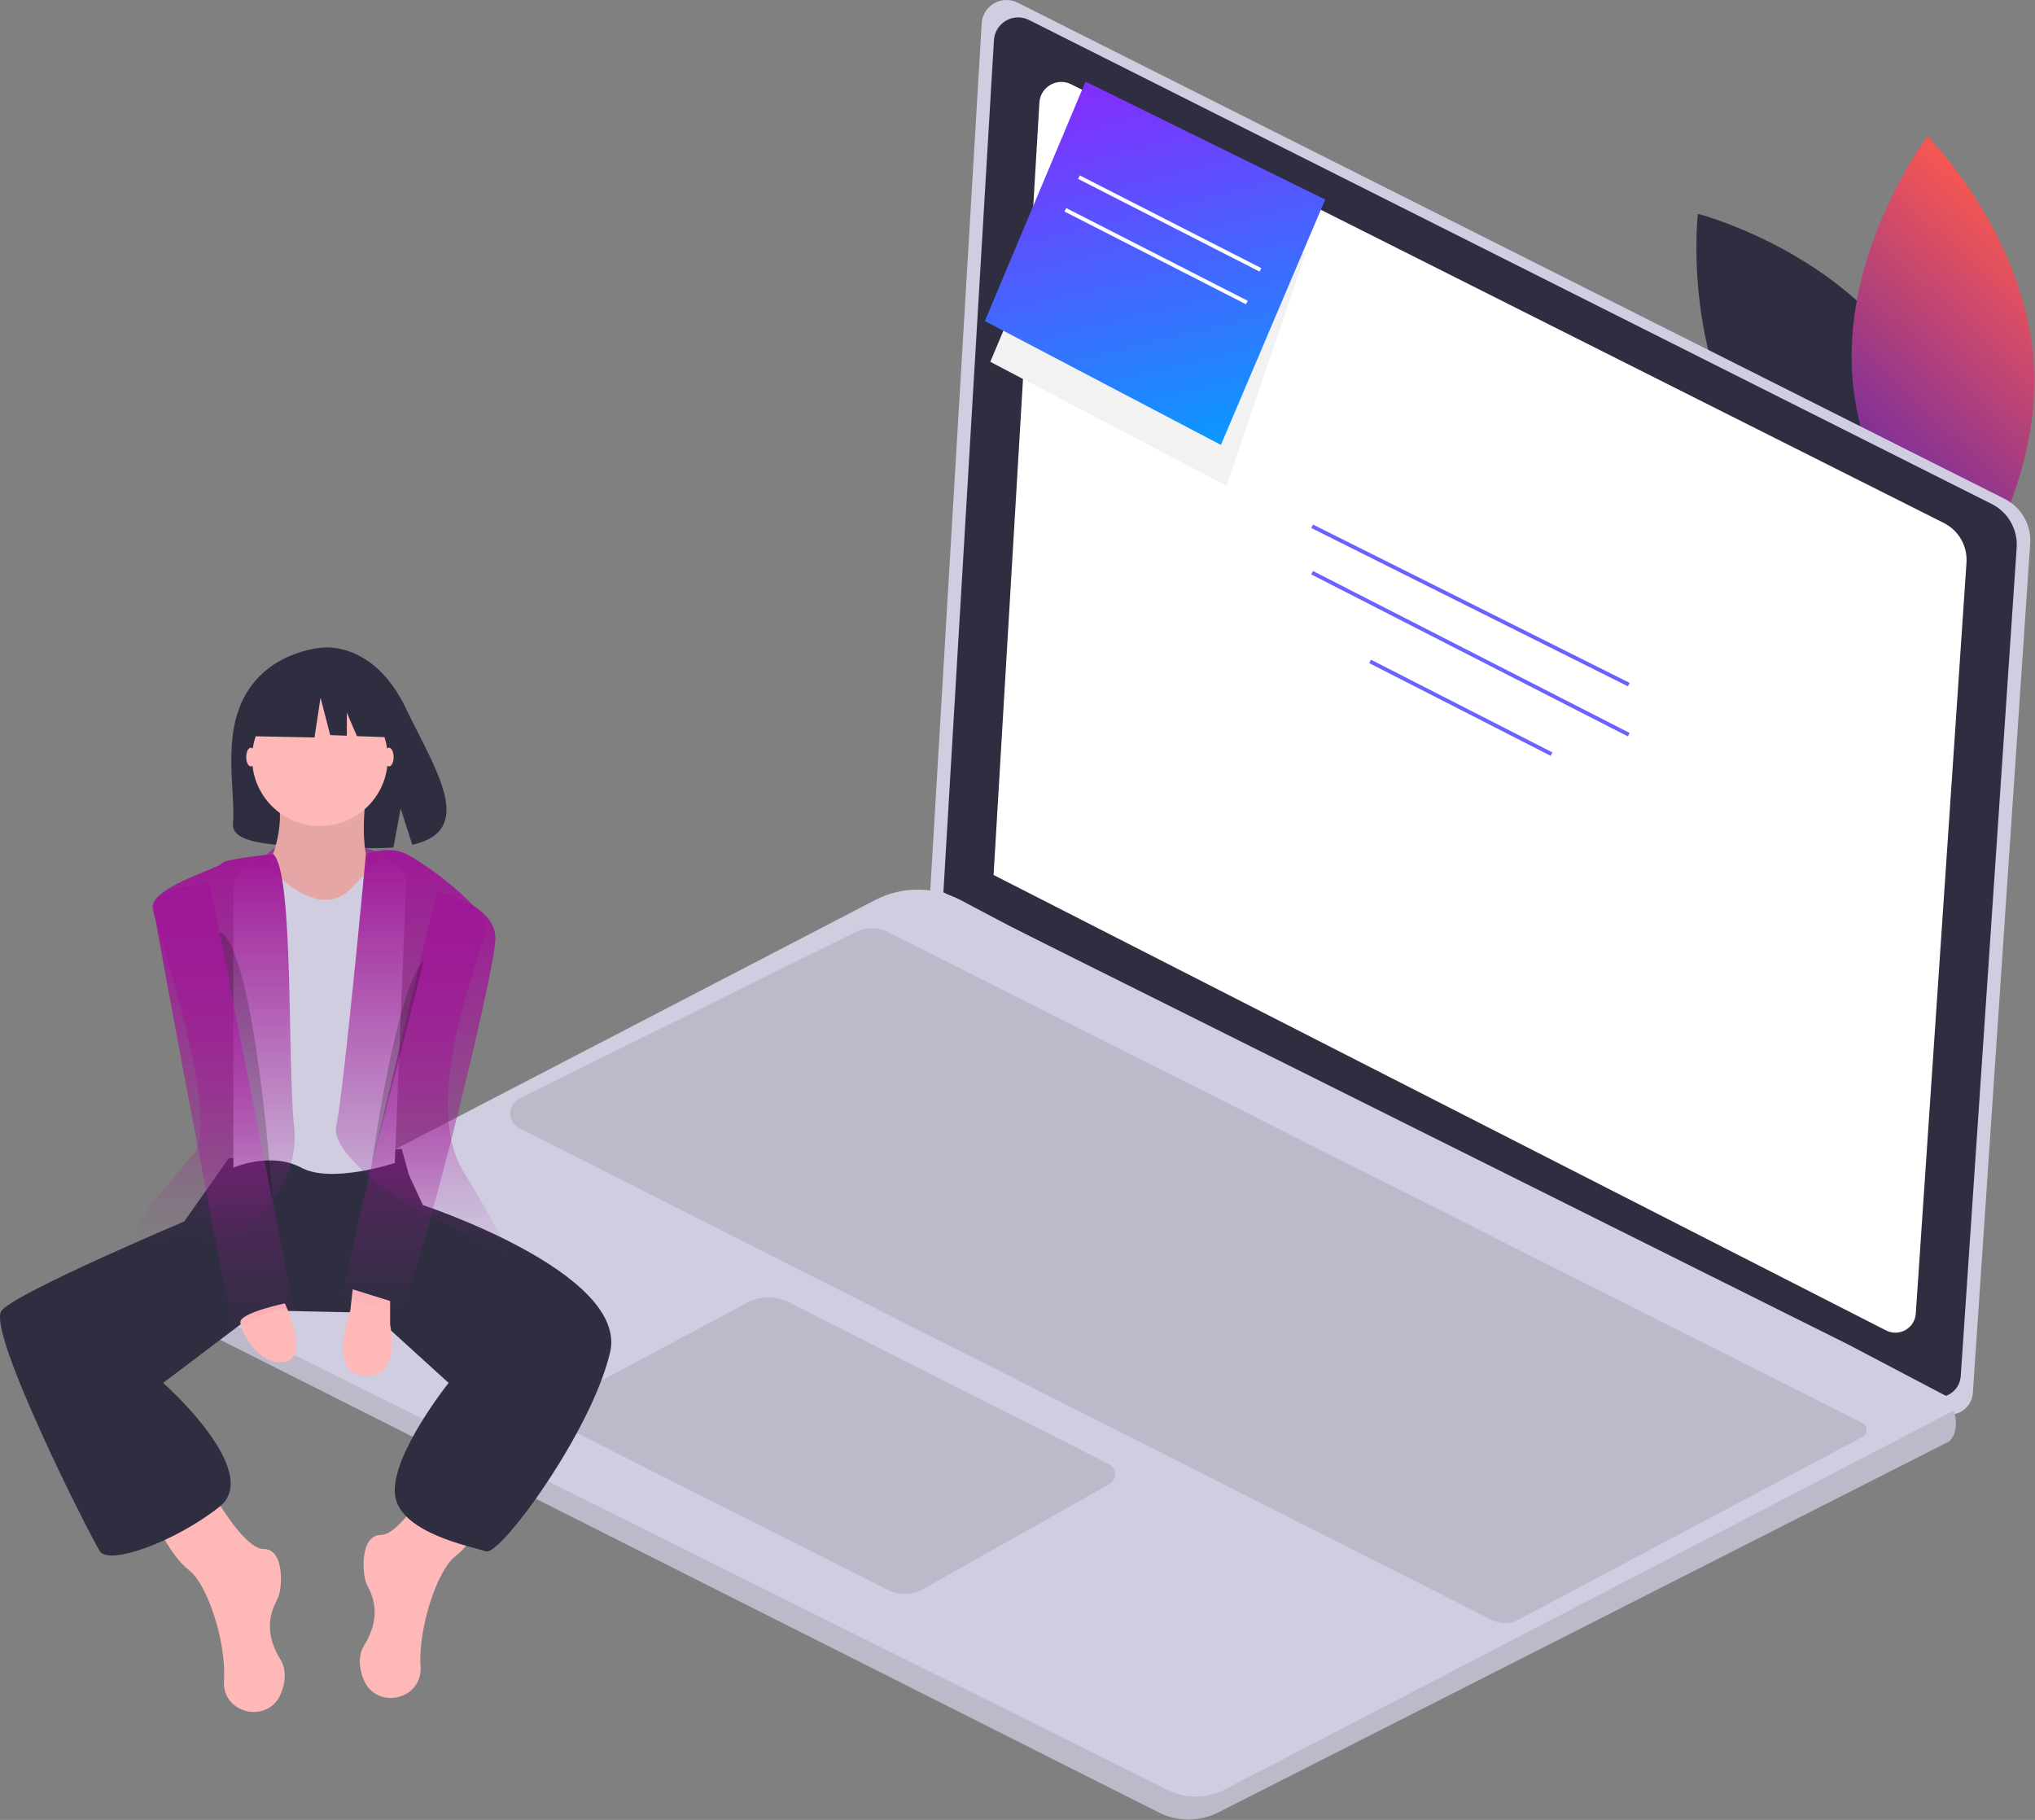 <svg width="748" height="669" viewBox="0 0 748 669" fill="none" xmlns="http://www.w3.org/2000/svg">
<rect x="0" y="0" width="748" height="669" fill="#808080" stroke="none"/>
<g clip-path="url(#clip0)">
<path d="M700.049 130.285C726.769 169.27 720.857 219.772 720.857 219.772C720.857 219.772 671.622 207.068 644.902 168.082C618.182 129.097 624.095 78.595 624.095 78.595C624.095 78.595 673.329 91.3 700.049 130.285Z" fill="#2F2E41"/>
<path d="M680.824 137.728C683.951 184.888 719.841 220.907 719.841 220.907C719.841 220.907 750.661 180.465 747.535 133.306C744.408 86.146 708.518 50.127 708.518 50.127C708.518 50.127 677.697 90.569 680.824 137.728Z" fill="url(#paint0_linear)"/>
<path d="M374.046 0.982L736.82 183.371C739.837 184.888 742.339 187.261 744.013 190.193C745.686 193.124 746.458 196.485 746.231 199.854L725.153 512.058C725.059 513.458 724.619 514.813 723.873 516.002C723.127 517.191 722.099 518.177 720.879 518.871C719.66 519.566 718.287 519.948 716.884 519.982C715.481 520.017 714.091 519.704 712.839 519.071L341.792 329.707L360.841 8.593C360.93 7.084 361.393 5.622 362.187 4.336C362.982 3.051 364.083 1.983 365.392 1.229C366.701 0.474 368.177 0.057 369.688 0.013C371.198 -0.03 372.696 0.303 374.046 0.982Z" fill="#D0CDE1"/>
<path d="M378.221 7.344L732.085 185.253C735.027 186.733 737.468 189.047 739.101 191.907C740.733 194.767 741.486 198.045 741.264 201.331L720.705 505.866C720.612 507.232 720.184 508.554 719.456 509.714C718.728 510.874 717.725 511.835 716.536 512.513C715.346 513.19 714.007 513.562 712.638 513.596C711.27 513.63 709.914 513.325 708.692 512.707L346.759 327.995L365.34 14.768C365.428 13.296 365.879 11.87 366.654 10.616C367.429 9.362 368.503 8.32 369.78 7.584C371.057 6.848 372.497 6.441 373.97 6.399C375.444 6.357 376.904 6.682 378.221 7.344Z" fill="#2F2E41"/>
<path d="M393.729 30.975L714.496 192.245C717.163 193.585 719.376 195.683 720.856 198.276C722.336 200.868 723.018 203.84 722.817 206.818L704.18 482.871C704.097 484.109 703.708 485.307 703.048 486.358C702.389 487.41 701.48 488.281 700.401 488.895C699.323 489.509 698.109 489.847 696.869 489.878C695.628 489.909 694.399 489.632 693.292 489.072L365.21 321.635L382.053 37.704C382.132 36.371 382.541 35.077 383.244 33.941C383.946 32.804 384.92 31.86 386.078 31.193C387.235 30.526 388.54 30.157 389.876 30.119C391.211 30.08 392.535 30.375 393.729 30.975Z" fill="white"/>
<path d="M62.746 483.331L425.984 666.263C429.364 667.963 433.096 668.846 436.88 668.841C440.664 668.836 444.394 667.943 447.77 666.235L716.483 529.827C719.634 526.676 719.194 522.007 718.186 518.501C717.697 516.804 717.031 515.163 716.2 513.605L679.582 494.345L371.71 340.736L353.316 330.971C348.447 328.392 343.024 327.033 337.514 327.011C332.004 326.989 326.571 328.304 321.68 330.843L62.632 465.406C60.984 466.258 59.604 467.549 58.644 469.137C57.684 470.725 57.183 472.548 57.194 474.403C57.206 476.259 57.731 478.075 58.711 479.65C59.691 481.226 61.087 482.5 62.746 483.331Z" fill="#D0CDE1"/>
<path opacity="0.1" d="M62.746 483.331L425.984 666.263C429.364 667.962 433.096 668.845 436.88 668.84C440.664 668.835 444.394 667.943 447.77 666.234L716.483 529.826C719.634 526.676 719.194 522.006 718.186 518.5L450.276 657.754C447.007 659.453 443.382 660.355 439.698 660.387C436.014 660.419 432.374 659.579 429.076 657.936L57.324 472.729C56.974 474.843 57.313 477.014 58.288 478.923C59.264 480.831 60.827 482.376 62.746 483.331Z" fill="black"/>
<path opacity="0.1" d="M407.517 538.141L289.881 478.696C287.513 477.499 284.892 476.89 282.238 476.92C279.585 476.95 276.978 477.619 274.637 478.869L206.397 515.327C205.608 515.748 204.951 516.377 204.495 517.147C204.04 517.916 203.805 518.796 203.816 519.69C203.826 520.584 204.082 521.457 204.555 522.216C205.028 522.974 205.701 523.588 206.499 523.991L326.44 584.474C328.432 585.478 330.64 585.977 332.87 585.925C335.1 585.874 337.283 585.275 339.226 584.18L407.739 545.581C408.407 545.205 408.959 544.653 409.336 543.985C409.713 543.318 409.9 542.56 409.877 541.794C409.854 541.027 409.622 540.282 409.206 539.638C408.79 538.994 408.206 538.476 407.517 538.141Z" fill="black"/>
<path opacity="0.1" d="M684.565 528.199L557.979 595.448C556.523 596.222 554.901 596.635 553.252 596.651C551.603 596.668 549.974 596.288 548.502 595.544L190.842 414.674C189.834 414.164 188.988 413.384 188.398 412.421C187.809 411.457 187.499 410.349 187.504 409.22C187.509 408.09 187.828 406.985 188.426 406.027C189.024 405.068 189.876 404.296 190.888 403.795L314.503 342.612C316.366 341.69 318.418 341.213 320.497 341.221C322.575 341.228 324.624 341.719 326.48 342.654L684.51 523.046C684.985 523.285 685.385 523.651 685.666 524.102C685.948 524.554 686.1 525.074 686.105 525.606C686.111 526.138 685.97 526.661 685.699 527.118C685.427 527.576 685.035 527.95 684.565 528.199Z" fill="black"/>
<path d="M482.618 192.821L481.984 194.091L598.365 252.282L599 251.012L482.618 192.821Z" fill="#6C63FF"/>
<path d="M482.608 209.887L481.962 211.149L598.375 270.698L599.021 269.435L482.608 209.887Z" fill="#6C63FF"/>
<path d="M503.918 242.49L503.272 243.754L569.969 277.834L570.615 276.57L503.918 242.49Z" fill="#6C63FF"/>
<path d="M139.527 313.546C139.527 313.546 111.147 301.18 97.816 314.243C84.486 327.307 133.507 323.007 139.527 313.546Z" fill="url(#paint1_linear)"/>
<path d="M90.521 254.898C100.059 238.783 118.928 238.031 118.928 238.031C118.928 238.031 137.315 235.68 149.11 260.224C160.103 283.101 175.276 305.189 151.552 310.544L147.267 297.206L144.613 311.537C141.235 311.78 137.847 311.838 134.462 311.711C109.056 310.89 84.86 311.951 85.639 302.834C86.675 290.714 81.344 270.404 90.521 254.898Z" fill="#2F2E41"/>
<path d="M77.176 547.041C77.176 547.041 89.216 569.401 96.956 569.401C104.696 569.401 103.836 584.022 102.116 587.462C100.396 590.902 96.096 598.642 102.976 609.822C105.38 613.727 104.95 618.157 103.373 622.269C98.954 633.789 81.766 630.299 82.314 617.972C82.32 617.837 82.327 617.7 82.336 617.562C83.196 603.802 76.316 582.302 69.436 577.142C62.556 571.981 56.536 558.221 56.536 558.221L77.176 547.041Z" fill="#FFB8B8"/>
<path d="M159.737 541.881C159.737 541.881 147.697 564.241 139.957 564.241C132.217 564.241 133.077 578.861 134.797 582.302C136.517 585.742 140.817 593.482 133.937 604.662C131.534 608.567 131.964 612.997 133.541 617.109C137.959 628.629 155.147 625.138 154.599 612.812C154.593 612.676 154.586 612.54 154.577 612.402C153.717 598.642 160.597 577.141 167.477 571.981C174.357 566.821 180.378 553.061 180.378 553.061L159.737 541.881Z" fill="#FFB8B8"/>
<path d="M150.277 431.799L155.437 442.979C155.437 442.979 231.118 467.92 224.238 497.16C217.358 526.401 183.818 571.981 178.658 570.261C173.497 568.541 145.977 563.381 145.117 548.761C144.257 534.141 164.897 508.34 164.897 508.34L136.517 482.54L95.219 481.68L59.976 508.34C59.976 508.34 96.956 541.021 80.616 553.921C64.276 566.821 40.195 575.421 36.755 570.261C33.315 565.101 -5.385 488.56 0.635 481.68C6.655 474.8 67.716 448.999 67.716 448.999L84.056 425.779L147.697 422.339L150.277 431.799Z" fill="#2F2E41"/>
<path d="M134.797 289.896C134.797 289.896 130.497 318.277 139.097 321.717C147.697 325.157 121.897 339.777 121.897 339.777H107.276L97.816 319.997C97.816 319.997 106.416 304.517 101.256 289.896C96.096 275.276 134.797 289.896 134.797 289.896Z" fill="#FFB8B8"/>
<path opacity="0.1" d="M134.797 289.896C134.797 289.896 130.497 318.277 139.097 321.717C147.697 325.157 121.897 339.777 121.897 339.777H107.276L97.816 319.997C97.816 319.997 106.416 304.517 101.256 289.896C96.096 275.276 134.797 289.896 134.797 289.896Z" fill="black"/>
<path d="M140.817 313.977C140.817 313.977 131.357 324.297 129.637 326.017C127.917 327.737 120.177 337.197 103.836 323.437C87.496 309.677 85.776 326.017 85.776 326.017V429.218C85.776 429.218 99.536 423.198 110.717 429.218C121.897 435.239 145.117 427.498 145.117 427.498L149.417 320.857L140.817 313.977Z" fill="#D0CDE1"/>
<path d="M134.5 313.977C134.5 313.977 142.537 310.537 149.417 313.977C156.297 317.417 180.378 334.617 178.658 342.358C176.938 350.098 154.577 404.279 170.057 430.079C185.538 455.879 188.118 462.76 188.118 462.76L150.277 442.979C150.277 442.979 121.037 424.919 123.617 413.739C126.197 402.559 134.5 313.977 134.5 313.977Z" fill="url(#paint2_linear)"/>
<path d="M100.386 313.977C100.386 313.977 82.336 315.697 81.476 317.417C80.616 319.137 54.386 326.447 56.106 334.187C57.826 341.927 81.476 411.158 71.156 424.058C60.836 436.959 43.636 455.019 49.656 456.739C55.676 458.459 65.996 454.159 76.316 456.739C86.636 459.319 110.717 437.819 108.136 414.598C105.556 391.378 108.116 319.997 100.386 313.977Z" fill="url(#paint3_linear)"/>
<path d="M143.397 478.24V486.84C143.397 486.84 147.697 506.62 133.937 505.76C120.177 504.9 128.777 481.68 128.777 481.68L129.637 473.939L143.397 478.24Z" fill="#FFB8B8"/>
<path d="M104.696 479.1C104.696 479.1 114.157 498.88 104.696 500.6C95.236 502.32 88.356 489.42 88.356 485.98C88.356 482.54 104.696 479.1 104.696 479.1Z" fill="#FFB8B8"/>
<path d="M92.226 281.727C93.176 281.727 93.946 280.187 93.946 278.287C93.946 276.387 93.176 274.847 92.226 274.847C91.276 274.847 90.506 276.387 90.506 278.287C90.506 280.187 91.276 281.727 92.226 281.727Z" fill="#FFB8B8"/>
<path d="M142.967 281.727C143.917 281.727 144.687 280.187 144.687 278.287C144.687 276.387 143.917 274.847 142.967 274.847C142.017 274.847 141.247 276.387 141.247 278.287C141.247 280.187 142.017 281.727 142.967 281.727Z" fill="#FFB8B8"/>
<path d="M77.176 325.157C77.176 325.157 55.676 325.157 56.536 333.757C57.396 342.357 85.776 490.28 85.776 490.28C85.776 490.28 97.816 479.1 108.136 481.68L77.176 325.157Z" fill="url(#paint4_linear)"/>
<path d="M160.597 327.737C160.597 327.737 182.098 332.037 182.098 344.938C182.098 357.838 151.137 481.68 146.837 481.68C142.537 481.68 126.197 479.1 126.197 474.8C126.197 470.5 160.597 327.737 160.597 327.737Z" fill="url(#paint5_linear)"/>
<path opacity="0.2" d="M155.867 353.107L136.517 428.781C136.517 428.781 145.547 362.568 155.867 353.107Z" fill="black"/>
<path opacity="0.2" d="M80.601 342.475L100.172 441.414C100.172 441.414 93.917 348.182 80.601 342.475Z" fill="black"/>
<path d="M117.597 303.657C131.371 303.657 142.537 292.491 142.537 278.717C142.537 264.943 131.371 253.776 117.597 253.776C103.822 253.776 92.656 264.943 92.656 278.717C92.656 292.491 103.822 303.657 117.597 303.657Z" fill="#FFB8B8"/>
<path d="M94.738 253.344L113.38 243.58L139.123 247.574L144.449 271.098L131.191 270.589L127.487 261.946V270.446L121.369 270.211L117.818 256.451L115.599 271.098L93.85 270.655L94.738 253.344Z" fill="#2F2E41"/>
<path d="M374.28 108.551L364 133L450.768 178.545L480 93" fill="#F2F2F2"/>
<path d="M448.768 163.545L487.099 73.352L399 30L362 118L448.768 163.545Z" fill="url(#paint6_linear)"/>
<path d="M396.918 64.49L396.272 65.754L462.969 99.834L463.615 98.57L396.918 64.49Z" fill="white"/>
<path d="M391.918 76.49L391.272 77.754L457.969 111.834L458.615 110.57L391.918 76.49Z" fill="white"/>
</g>
<defs>
<linearGradient id="paint0_linear" x1="714.179" y1="50.127" x2="614.969" y2="154.895" gradientUnits="userSpaceOnUse">
<stop stop-color="#FC594F"/>
<stop offset="1" stop-color="#491EB8"/>
</linearGradient>
<linearGradient id="paint1_linear" x1="117.528" y1="308.251" x2="117.528" y2="322.443" gradientUnits="userSpaceOnUse">
<stop stop-color="#9F1797"/>
<stop offset="1" stop-color="#9F1797" stop-opacity="0"/>
</linearGradient>
<linearGradient id="paint2_linear" x1="155.787" y1="312.448" x2="155.787" y2="462.76" gradientUnits="userSpaceOnUse">
<stop stop-color="#9F1797"/>
<stop offset="1" stop-color="#9F1797" stop-opacity="0"/>
</linearGradient>
<linearGradient id="paint3_linear" x1="78.369" y1="313.977" x2="78.369" y2="457.158" gradientUnits="userSpaceOnUse">
<stop stop-color="#9F1797"/>
<stop offset="1" stop-color="#9F1797" stop-opacity="0"/>
</linearGradient>
<linearGradient id="paint4_linear" x1="82.323" y1="325.157" x2="82.323" y2="490.28" gradientUnits="userSpaceOnUse">
<stop stop-color="#9F1797"/>
<stop offset="1" stop-color="#9F1797" stop-opacity="0"/>
</linearGradient>
<linearGradient id="paint5_linear" x1="154.147" y1="327.737" x2="154.147" y2="481.68" gradientUnits="userSpaceOnUse">
<stop stop-color="#9F1797"/>
<stop offset="1" stop-color="#9F1797" stop-opacity="0"/>
</linearGradient>
<linearGradient id="paint6_linear" x1="424.55" y1="30" x2="457.5" y2="164" gradientUnits="userSpaceOnUse">
<stop stop-color="#8030FD"/>
<stop offset="1" stop-color="#089BFF"/>
</linearGradient>
<clipPath id="clip0">
<rect width="747.758" height="668.841" fill="white"/>
</clipPath>
</defs>
</svg>
